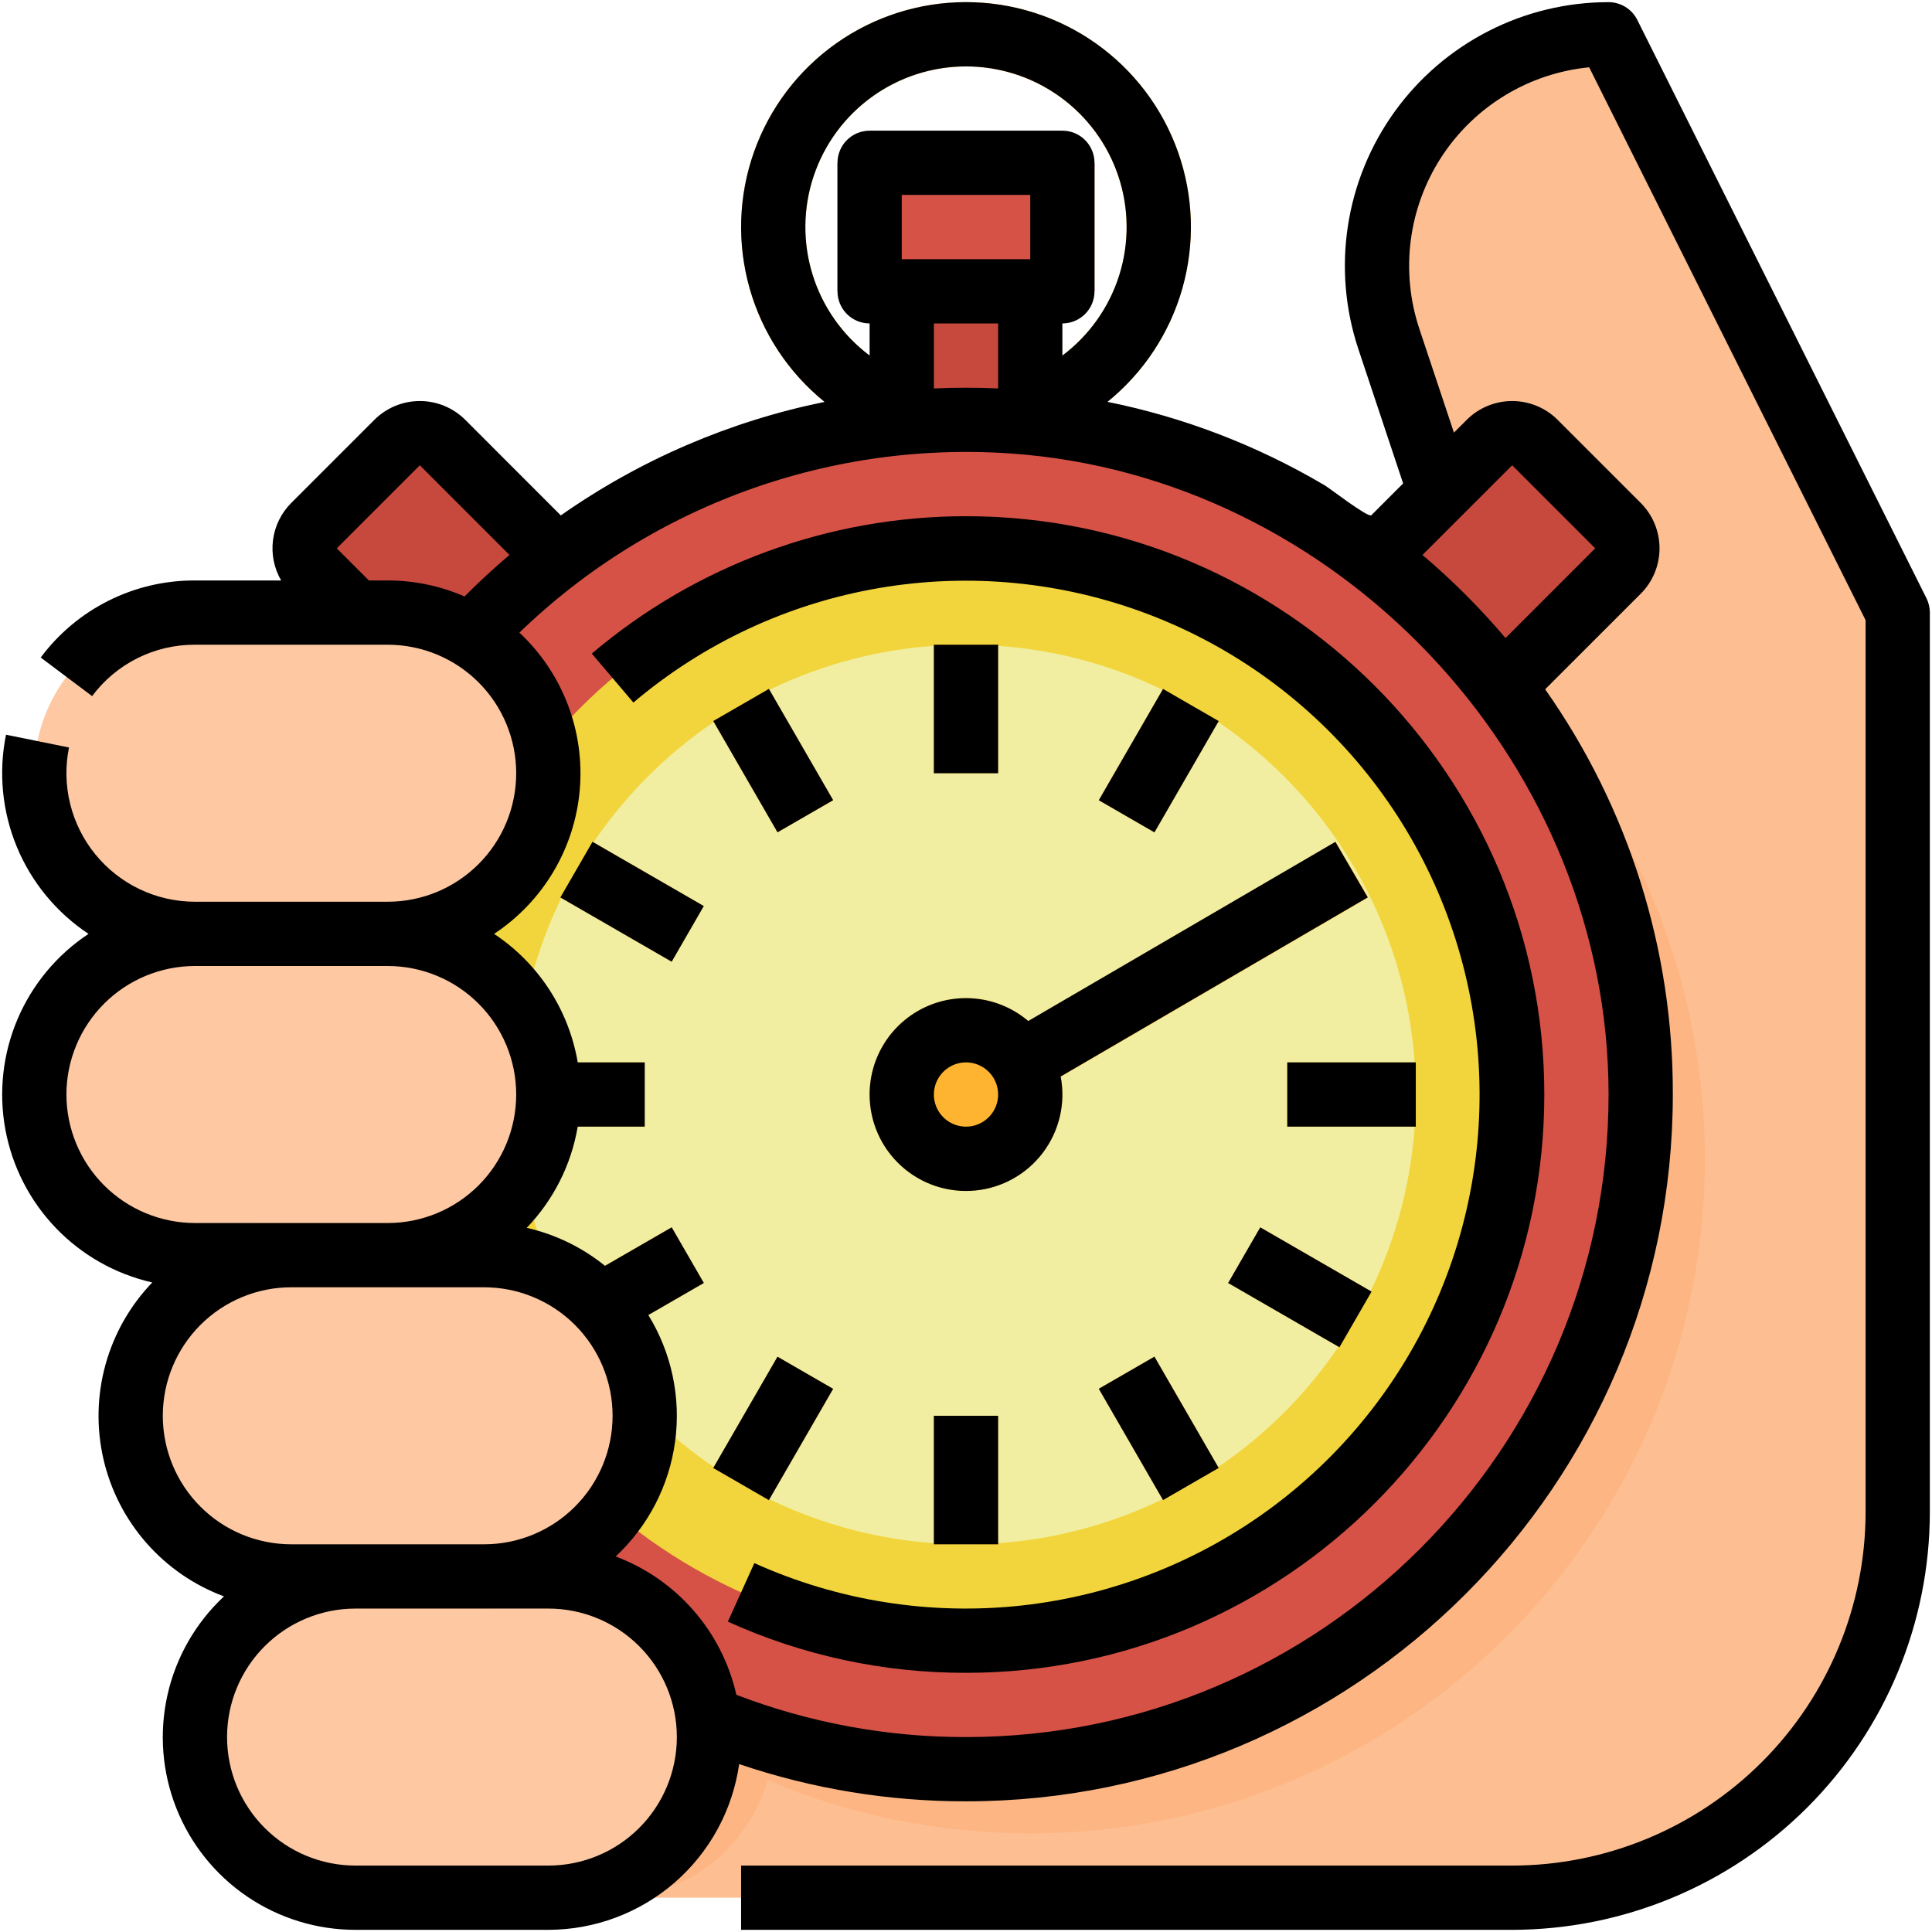 <svg width="280" height="280" viewBox="0 0 280 280" fill="none" xmlns="http://www.w3.org/2000/svg">
<path d="M233.125 4.969C227.807 4.969 222.565 6.233 217.832 8.656C213.098 11.079 209.008 14.593 205.899 18.907C202.789 23.222 200.75 28.213 199.948 33.47C199.147 38.728 199.606 44.1 201.288 49.145L214.5 88.781H70.156V275.031H219.156C233.975 275.031 248.187 269.144 258.666 258.666C269.144 248.187 275.031 233.975 275.031 219.156V88.781L233.125 4.969Z" fill="#FDBF92"/>
<path d="M88.781 228.469H60.844C47.986 228.469 37.562 238.892 37.562 251.75C37.562 264.608 47.986 275.031 60.844 275.031H88.781C101.639 275.031 112.063 264.608 112.063 251.75C112.063 238.892 101.639 228.469 88.781 228.469Z" fill="#FDB683"/>
<path d="M140 65.5C133.554 65.5 127.252 63.588 121.892 60.007C116.532 56.425 112.354 51.335 109.887 45.379C107.42 39.424 106.775 32.87 108.033 26.547C109.29 20.225 112.394 14.417 116.953 9.859C121.511 5.301 127.319 2.196 133.641 0.939C139.964 -0.319 146.517 0.327 152.473 2.793C158.429 5.26 163.519 9.438 167.101 14.798C170.682 20.158 172.594 26.46 172.594 32.906C172.584 41.548 169.147 49.832 163.037 55.943C156.926 62.053 148.641 65.49 140 65.5V65.5ZM140 9.625C135.395 9.625 130.894 10.99 127.066 13.549C123.237 16.107 120.253 19.743 118.491 23.997C116.729 28.251 116.268 32.932 117.166 37.448C118.064 41.964 120.282 46.113 123.538 49.368C126.794 52.624 130.942 54.842 135.458 55.74C139.974 56.638 144.655 56.177 148.909 54.415C153.163 52.653 156.799 49.669 159.358 45.841C161.916 42.012 163.281 37.511 163.281 32.906C163.274 26.734 160.819 20.816 156.455 16.451C152.09 12.087 146.172 9.632 140 9.625Z" fill="#FFB431"/>
<path d="M130.688 42.219H149.312V74.812H130.688V42.219Z" fill="#C7483C"/>
<path d="M149.313 265.719C203.316 265.719 247.094 221.941 247.094 167.938C247.094 113.934 203.316 70.156 149.313 70.156C95.309 70.156 51.531 113.934 51.531 167.938C51.531 221.941 95.309 265.719 149.313 265.719Z" fill="#FDB683"/>
<path d="M93.438 93.438L64.136 64.136C63.704 63.704 63.191 63.361 62.626 63.127C62.061 62.893 61.455 62.772 60.844 62.772C60.232 62.772 59.627 62.893 59.062 63.127C58.497 63.361 57.984 63.704 57.551 64.136L45.511 76.176C45.079 76.609 44.736 77.122 44.502 77.687C44.268 78.252 44.147 78.857 44.147 79.469C44.147 80.08 44.268 80.686 44.502 81.251C44.736 81.816 45.079 82.329 45.511 82.761L74.812 112.062L93.438 93.438Z" fill="#C7483C"/>
<path d="M186.562 93.438L215.864 64.136C216.296 63.704 216.809 63.361 217.374 63.127C217.939 62.893 218.545 62.772 219.156 62.772C219.768 62.772 220.373 62.893 220.938 63.127C221.503 63.361 222.016 63.704 222.449 64.136L234.489 76.176C234.921 76.609 235.264 77.122 235.498 77.687C235.732 78.252 235.853 78.857 235.853 79.469C235.853 80.08 235.732 80.686 235.498 81.251C235.264 81.816 234.921 82.329 234.489 82.761L205.187 112.062L186.562 93.438Z" fill="#C7483C"/>
<path d="M140 256.406C194.003 256.406 237.781 212.628 237.781 158.625C237.781 104.622 194.003 60.844 140 60.844C85.997 60.844 42.219 104.622 42.219 158.625C42.219 212.628 85.997 256.406 140 256.406Z" fill="#D65246"/>
<path d="M140 237.781C183.717 237.781 219.156 202.342 219.156 158.625C219.156 114.908 183.717 79.469 140 79.469C96.283 79.469 60.844 114.908 60.844 158.625C60.844 202.342 96.283 237.781 140 237.781Z" fill="#F2D53C"/>
<path d="M140 223.812C176.002 223.812 205.188 194.627 205.188 158.625C205.188 122.623 176.002 93.438 140 93.438C103.998 93.438 74.812 122.623 74.812 158.625C74.812 194.627 103.998 223.812 140 223.812Z" fill="#F1EEA1"/>
<path d="M121.375 23.594H158.625V42.219H121.375V23.594Z" fill="#D65246"/>
<path d="M135.344 205.188H144.656V223.812H135.344V205.188Z" fill="#FFB431"/>
<path d="M135.344 93.438H144.656V112.062H135.344V93.438Z" fill="#FFB431"/>
<path d="M159.245 201.272L167.309 196.616L176.622 212.745L168.557 217.402L159.245 201.272Z" fill="#FFB431"/>
<path d="M103.371 104.496L111.435 99.84L120.748 115.969L112.683 120.625L103.371 104.496Z" fill="#FFB431"/>
<path d="M177.991 185.942L182.647 177.878L198.776 187.19L194.12 195.254L177.991 185.942Z" fill="#FFB431"/>
<path d="M81.214 130.065L85.87 122.001L101.999 131.313L97.344 139.377L81.214 130.065Z" fill="#FFB431"/>
<path d="M186.563 153.969H205.188V163.281H186.563V153.969Z" fill="#FFB431"/>
<path d="M74.812 153.969H93.438V163.281H74.812V153.969Z" fill="#FFB431"/>
<path d="M81.212 187.187L97.341 177.875L101.997 185.939L85.868 195.251L81.212 187.187Z" fill="#FFB431"/>
<path d="M159.246 115.977L168.558 99.848L176.623 104.504L167.31 120.633L159.246 115.977Z" fill="#FFB431"/>
<path d="M103.368 212.754L112.681 196.625L120.745 201.281L111.433 217.41L103.368 212.754Z" fill="#FFB431"/>
<path d="M140 172.594C147.715 172.594 153.969 166.34 153.969 158.625C153.969 150.91 147.715 144.656 140 144.656C132.285 144.656 126.031 150.91 126.031 158.625C126.031 166.34 132.285 172.594 140 172.594Z" fill="#FFB431"/>
<path d="M145.689 149.955L193.594 122.011L198.287 130.057L150.382 158.001L145.689 149.955Z" fill="#FFB431"/>
<path d="M56.188 88.781H28.25C15.392 88.781 4.969 99.205 4.969 112.062C4.969 124.92 15.392 135.344 28.25 135.344H56.188C69.045 135.344 79.469 124.92 79.469 112.062C79.469 99.205 69.045 88.781 56.188 88.781Z" fill="#FDC8A2"/>
<path d="M56.188 135.344H28.25C15.392 135.344 4.969 145.767 4.969 158.625C4.969 171.483 15.392 181.906 28.25 181.906H56.188C69.045 181.906 79.469 171.483 79.469 158.625C79.469 145.767 69.045 135.344 56.188 135.344Z" fill="#FDC8A2"/>
<path d="M70.156 181.906H42.219C29.361 181.906 18.938 192.33 18.938 205.188C18.938 218.045 29.361 228.469 42.219 228.469H70.156C83.014 228.469 93.438 218.045 93.438 205.188C93.438 192.33 83.014 181.906 70.156 181.906Z" fill="#FDC8A2"/>
<path d="M79.469 228.469H51.531C38.673 228.469 28.25 238.892 28.25 251.75C28.25 264.608 38.673 275.031 51.531 275.031H79.469C92.327 275.031 102.75 264.608 102.75 251.75C102.75 238.892 92.327 228.469 79.469 228.469Z" fill="#FDC8A2"/>
<path d="M56.188 130.688H28.25C25.678 130.688 23.594 132.772 23.594 135.344C23.594 137.915 25.678 140 28.25 140H56.188C58.759 140 60.844 137.915 60.844 135.344C60.844 132.772 58.759 130.688 56.188 130.688Z" fill="#FDB683"/>
<path d="M56.811 177.25H36.939C34.712 177.25 32.906 179.055 32.906 181.282V182.53C32.906 184.757 34.712 186.562 36.939 186.562H56.811C59.038 186.562 60.844 184.757 60.844 182.53V181.282C60.844 179.055 59.038 177.25 56.811 177.25Z" fill="#FDB683"/>
<path d="M70.78 223.812H50.907C48.68 223.812 46.875 225.618 46.875 227.845V229.093C46.875 231.32 48.68 233.125 50.907 233.125H70.78C73.007 233.125 74.812 231.32 74.812 229.093V227.845C74.812 225.618 73.007 223.812 70.78 223.812Z" fill="#FDB683"/>
<path d="M279.196 86.699L237.289 2.886C236.903 2.113 236.308 1.462 235.573 1.008C234.837 0.553 233.99 0.313 233.125 0.312C227.07 0.312 221.101 1.751 215.711 4.51C210.321 7.269 205.663 11.269 202.122 16.181C198.582 21.094 196.259 26.777 195.346 32.763C194.433 38.749 194.955 44.867 196.87 50.611L203.352 70.062L198.728 74.687C198.11 74.942 192.672 70.737 192.014 70.352C191.963 70.322 191.911 70.294 191.859 70.264C182.151 64.536 171.553 60.471 160.504 58.238C165.743 53.999 169.538 48.24 171.369 41.755C173.199 35.269 172.974 28.376 170.725 22.023C168.476 15.671 164.313 10.172 158.81 6.283C153.306 2.394 146.733 0.307 139.994 0.308C133.255 0.309 126.682 2.399 121.18 6.29C115.678 10.181 111.518 15.682 109.271 22.035C107.024 28.389 106.802 35.282 108.635 41.767C110.468 48.252 114.266 54.009 119.506 58.246C105.768 61.041 92.754 66.641 81.279 74.696L67.43 60.844C65.682 59.1 63.313 58.12 60.843 58.12C58.374 58.12 56.005 59.1 54.257 60.844L42.219 72.882C40.766 74.33 39.834 76.219 39.568 78.253C39.302 80.287 39.716 82.351 40.746 84.125H28.25C23.91 84.108 19.627 85.109 15.745 87.049C11.864 88.989 8.491 91.813 5.9 95.294L13.35 100.887C15.077 98.566 17.326 96.683 19.913 95.389C22.501 94.095 25.357 93.427 28.25 93.438H56.188C61.127 93.438 65.865 95.4 69.357 98.893C72.85 102.385 74.812 107.123 74.812 112.062C74.812 117.002 72.85 121.739 69.357 125.232C65.865 128.725 61.127 130.687 56.188 130.687H28.25C25.489 130.684 22.762 130.068 20.268 128.883C17.774 127.698 15.574 125.973 13.828 123.834C12.081 121.695 10.832 119.195 10.169 116.514C9.507 113.834 9.448 111.039 9.998 108.333L0.871 106.48C-0.236 111.935 0.31 117.596 2.441 122.739C4.572 127.881 8.189 132.27 12.83 135.344C8.268 138.362 4.692 142.655 2.548 147.688C0.404 152.721 -0.215 158.273 0.77 163.654C1.754 169.036 4.297 174.01 8.084 177.958C11.871 181.907 16.734 184.656 22.069 185.864C18.861 189.201 16.534 193.284 15.297 197.745C14.059 202.206 13.951 206.905 14.982 211.418C16.012 215.931 18.149 220.116 21.201 223.598C24.252 227.079 28.12 229.747 32.459 231.361C28.362 235.186 25.511 240.156 24.277 245.624C23.043 251.092 23.484 256.804 25.541 262.018C27.599 267.232 31.179 271.706 35.814 274.857C40.449 278.008 45.926 279.692 51.531 279.687H79.469C86.197 279.678 92.696 277.245 97.776 272.833C102.856 268.421 106.175 262.326 107.126 255.666C117.714 259.255 128.82 261.078 140 261.062C196.484 261.062 242.438 215.109 242.438 158.625C242.506 137.605 236.041 117.083 223.936 99.898L237.781 86.056C238.647 85.191 239.333 84.164 239.801 83.034C240.27 81.903 240.511 80.692 240.511 79.469C240.511 78.245 240.27 77.034 239.801 75.904C239.333 74.773 238.647 73.747 237.781 72.882L225.743 60.844C223.994 59.1 221.625 58.12 219.156 58.12C216.686 58.12 214.318 59.1 212.569 60.844L210.715 62.698L205.705 47.664C204.332 43.544 203.905 39.169 204.455 34.862C205.006 30.555 206.519 26.427 208.883 22.785C211.247 19.143 214.401 16.081 218.111 13.825C221.821 11.569 225.992 10.178 230.313 9.755L270.375 89.881V219.156C270.36 232.736 264.958 245.754 255.356 255.356C245.754 264.958 232.736 270.36 219.156 270.375H107.406V279.687H219.156C235.205 279.669 250.59 273.286 261.938 261.938C273.286 250.59 279.669 235.205 279.688 219.156V88.781C279.688 88.058 279.519 87.345 279.196 86.699V86.699ZM149.313 37.562H130.688V28.25H149.313V37.562ZM135.344 46.875H144.656V56.296C141.565 56.159 138.429 56.159 135.344 56.296V46.875ZM140 9.625C144.886 9.625 149.649 11.162 153.613 14.02C157.577 16.877 160.541 20.909 162.087 25.544C163.632 30.18 163.679 35.184 162.222 39.848C160.765 44.512 157.878 48.599 153.969 51.531V46.875C155.204 46.875 156.388 46.384 157.261 45.511C158.134 44.638 158.625 43.454 158.625 42.219V23.594C158.625 22.359 158.134 21.174 157.261 20.301C156.388 19.428 155.204 18.938 153.969 18.938H126.031C124.796 18.938 123.612 19.428 122.739 20.301C121.866 21.174 121.375 22.359 121.375 23.594V42.219C121.375 43.454 121.866 44.638 122.739 45.511C123.612 46.384 124.796 46.875 126.031 46.875V51.531C122.122 48.599 119.235 44.512 117.778 39.848C116.321 35.184 116.368 30.18 117.913 25.544C119.459 20.909 122.423 16.877 126.387 14.02C130.351 11.162 135.114 9.625 140 9.625V9.625ZM53.461 84.125L48.804 79.469L60.844 67.431L73.84 80.427C71.585 82.336 69.412 84.343 67.321 86.447C63.81 84.913 60.019 84.123 56.188 84.125H53.461ZM9.625 158.625C9.631 153.687 11.595 148.953 15.086 145.461C18.578 141.97 23.312 140.006 28.25 140H56.188C61.127 140 65.865 141.962 69.357 145.455C72.85 148.948 74.812 153.685 74.812 158.625C74.812 163.565 72.85 168.302 69.357 171.795C65.865 175.288 61.127 177.25 56.188 177.25H28.25C23.312 177.244 18.578 175.28 15.086 171.789C11.595 168.297 9.631 163.563 9.625 158.625V158.625ZM42.219 223.812C37.279 223.812 32.542 221.85 29.049 218.357C25.556 214.864 23.594 210.127 23.594 205.187C23.594 200.248 25.556 195.51 29.049 192.018C32.542 188.525 37.279 186.562 42.219 186.562H70.156C75.096 186.562 79.833 188.525 83.326 192.018C86.819 195.51 88.781 200.248 88.781 205.187C88.781 210.127 86.819 214.864 83.326 218.357C79.833 221.85 75.096 223.812 70.156 223.812H42.219ZM79.469 270.375H51.531C46.592 270.375 41.854 268.413 38.361 264.92C34.868 261.427 32.906 256.69 32.906 251.75C32.906 246.81 34.868 242.073 38.361 238.58C41.854 235.087 46.592 233.125 51.531 233.125H79.469C84.408 233.125 89.146 235.087 92.639 238.58C96.132 242.073 98.094 246.81 98.094 251.75C98.094 256.69 96.132 261.427 92.639 264.92C89.146 268.413 84.408 270.375 79.469 270.375ZM140 251.75C128.625 251.77 117.344 249.694 106.722 245.625C105.694 241.095 103.558 236.892 100.505 233.393C97.451 229.893 93.576 227.207 89.228 225.575C93.936 221.186 96.98 215.302 97.842 208.924C98.705 202.545 97.333 196.065 93.961 190.583L102.005 185.939L97.349 177.873L87.682 183.453C84.371 180.775 80.49 178.891 76.336 177.947C80.217 173.911 82.793 168.8 83.728 163.28H93.438V153.969H83.73C83.088 150.201 81.682 146.605 79.597 143.401C77.512 140.198 74.793 137.456 71.607 135.344C75.126 133.019 78.072 129.928 80.223 126.301C82.375 122.674 83.676 118.606 84.029 114.404C84.382 110.202 83.777 105.974 82.261 102.039C80.745 98.104 78.356 94.564 75.274 91.686C84.95 82.324 96.541 75.172 109.249 70.725C121.956 66.277 135.477 64.638 148.879 65.922C195.471 70.427 233.125 111.387 233.125 158.625C233.125 209.975 191.349 251.75 140 251.75V251.75ZM219.156 67.431L231.194 79.469L218.192 92.471C214.519 88.132 210.493 84.104 206.155 80.43L219.156 67.431Z" fill="black"/>
<path d="M140 74.812C120.134 74.815 100.915 81.871 85.767 94.723L91.796 101.819C101.962 93.204 114.253 87.474 127.387 85.226C140.522 82.979 154.019 84.296 166.471 89.041C178.923 93.786 189.874 101.785 198.183 112.203C206.491 122.622 211.852 135.078 213.707 148.274C215.562 161.47 213.842 174.922 208.728 187.227C203.614 199.532 195.293 210.24 184.631 218.234C173.97 226.227 161.359 231.215 148.114 232.676C134.869 234.136 121.474 232.017 109.327 226.538L105.486 235.023C116.327 239.936 128.097 242.464 140 242.438C186.213 242.438 223.813 204.838 223.813 158.625C223.813 112.412 186.213 74.812 140 74.812V74.812Z" fill="black"/>
<path d="M135.344 205.188H144.656V223.812H135.344V205.188Z" fill="black"/>
<path d="M135.344 93.438H144.656V112.062H135.344V93.438Z" fill="black"/>
<path d="M159.245 201.272L167.309 196.616L176.622 212.745L168.557 217.402L159.245 201.272Z" fill="black"/>
<path d="M103.371 104.496L111.435 99.84L120.748 115.969L112.683 120.625L103.371 104.496Z" fill="black"/>
<path d="M177.991 185.942L182.647 177.878L198.776 187.19L194.12 195.254L177.991 185.942Z" fill="black"/>
<path d="M81.214 130.065L85.87 122.001L101.999 131.313L97.344 139.377L81.214 130.065Z" fill="black"/>
<path d="M186.562 153.969H205.188V163.281H186.562V153.969Z" fill="black"/>
<path d="M159.246 115.977L168.558 99.848L176.623 104.504L167.31 120.633L159.246 115.977Z" fill="black"/>
<path d="M103.368 212.754L112.681 196.625L120.745 201.281L111.433 217.41L103.368 212.754Z" fill="black"/>
<path d="M126.031 158.625C126.03 160.571 126.435 162.496 127.221 164.276C128.006 166.056 129.155 167.653 130.594 168.963C132.033 170.273 133.729 171.268 135.575 171.885C137.421 172.501 139.375 172.725 141.312 172.542C143.25 172.36 145.127 171.774 146.825 170.823C148.523 169.872 150.003 168.577 151.172 167.021C152.34 165.465 153.17 163.682 153.609 161.786C154.048 159.89 154.086 157.924 153.72 156.012L198.221 130.054L193.529 122.01L149.021 147.974C146.99 146.25 144.508 145.143 141.867 144.785C139.227 144.426 136.539 144.831 134.122 145.951C131.704 147.071 129.658 148.86 128.224 151.105C126.79 153.351 126.03 155.961 126.031 158.625V158.625ZM140 153.969C140.921 153.969 141.821 154.242 142.587 154.753C143.353 155.265 143.949 155.992 144.302 156.843C144.654 157.694 144.746 158.63 144.567 159.533C144.387 160.437 143.944 161.266 143.292 161.917C142.641 162.569 141.812 163.012 140.908 163.192C140.005 163.371 139.069 163.279 138.218 162.927C137.367 162.574 136.64 161.978 136.128 161.212C135.617 160.446 135.344 159.546 135.344 158.625C135.345 157.39 135.836 156.207 136.709 155.334C137.582 154.461 138.766 153.97 140 153.969V153.969Z" fill="black"/>
</svg>
